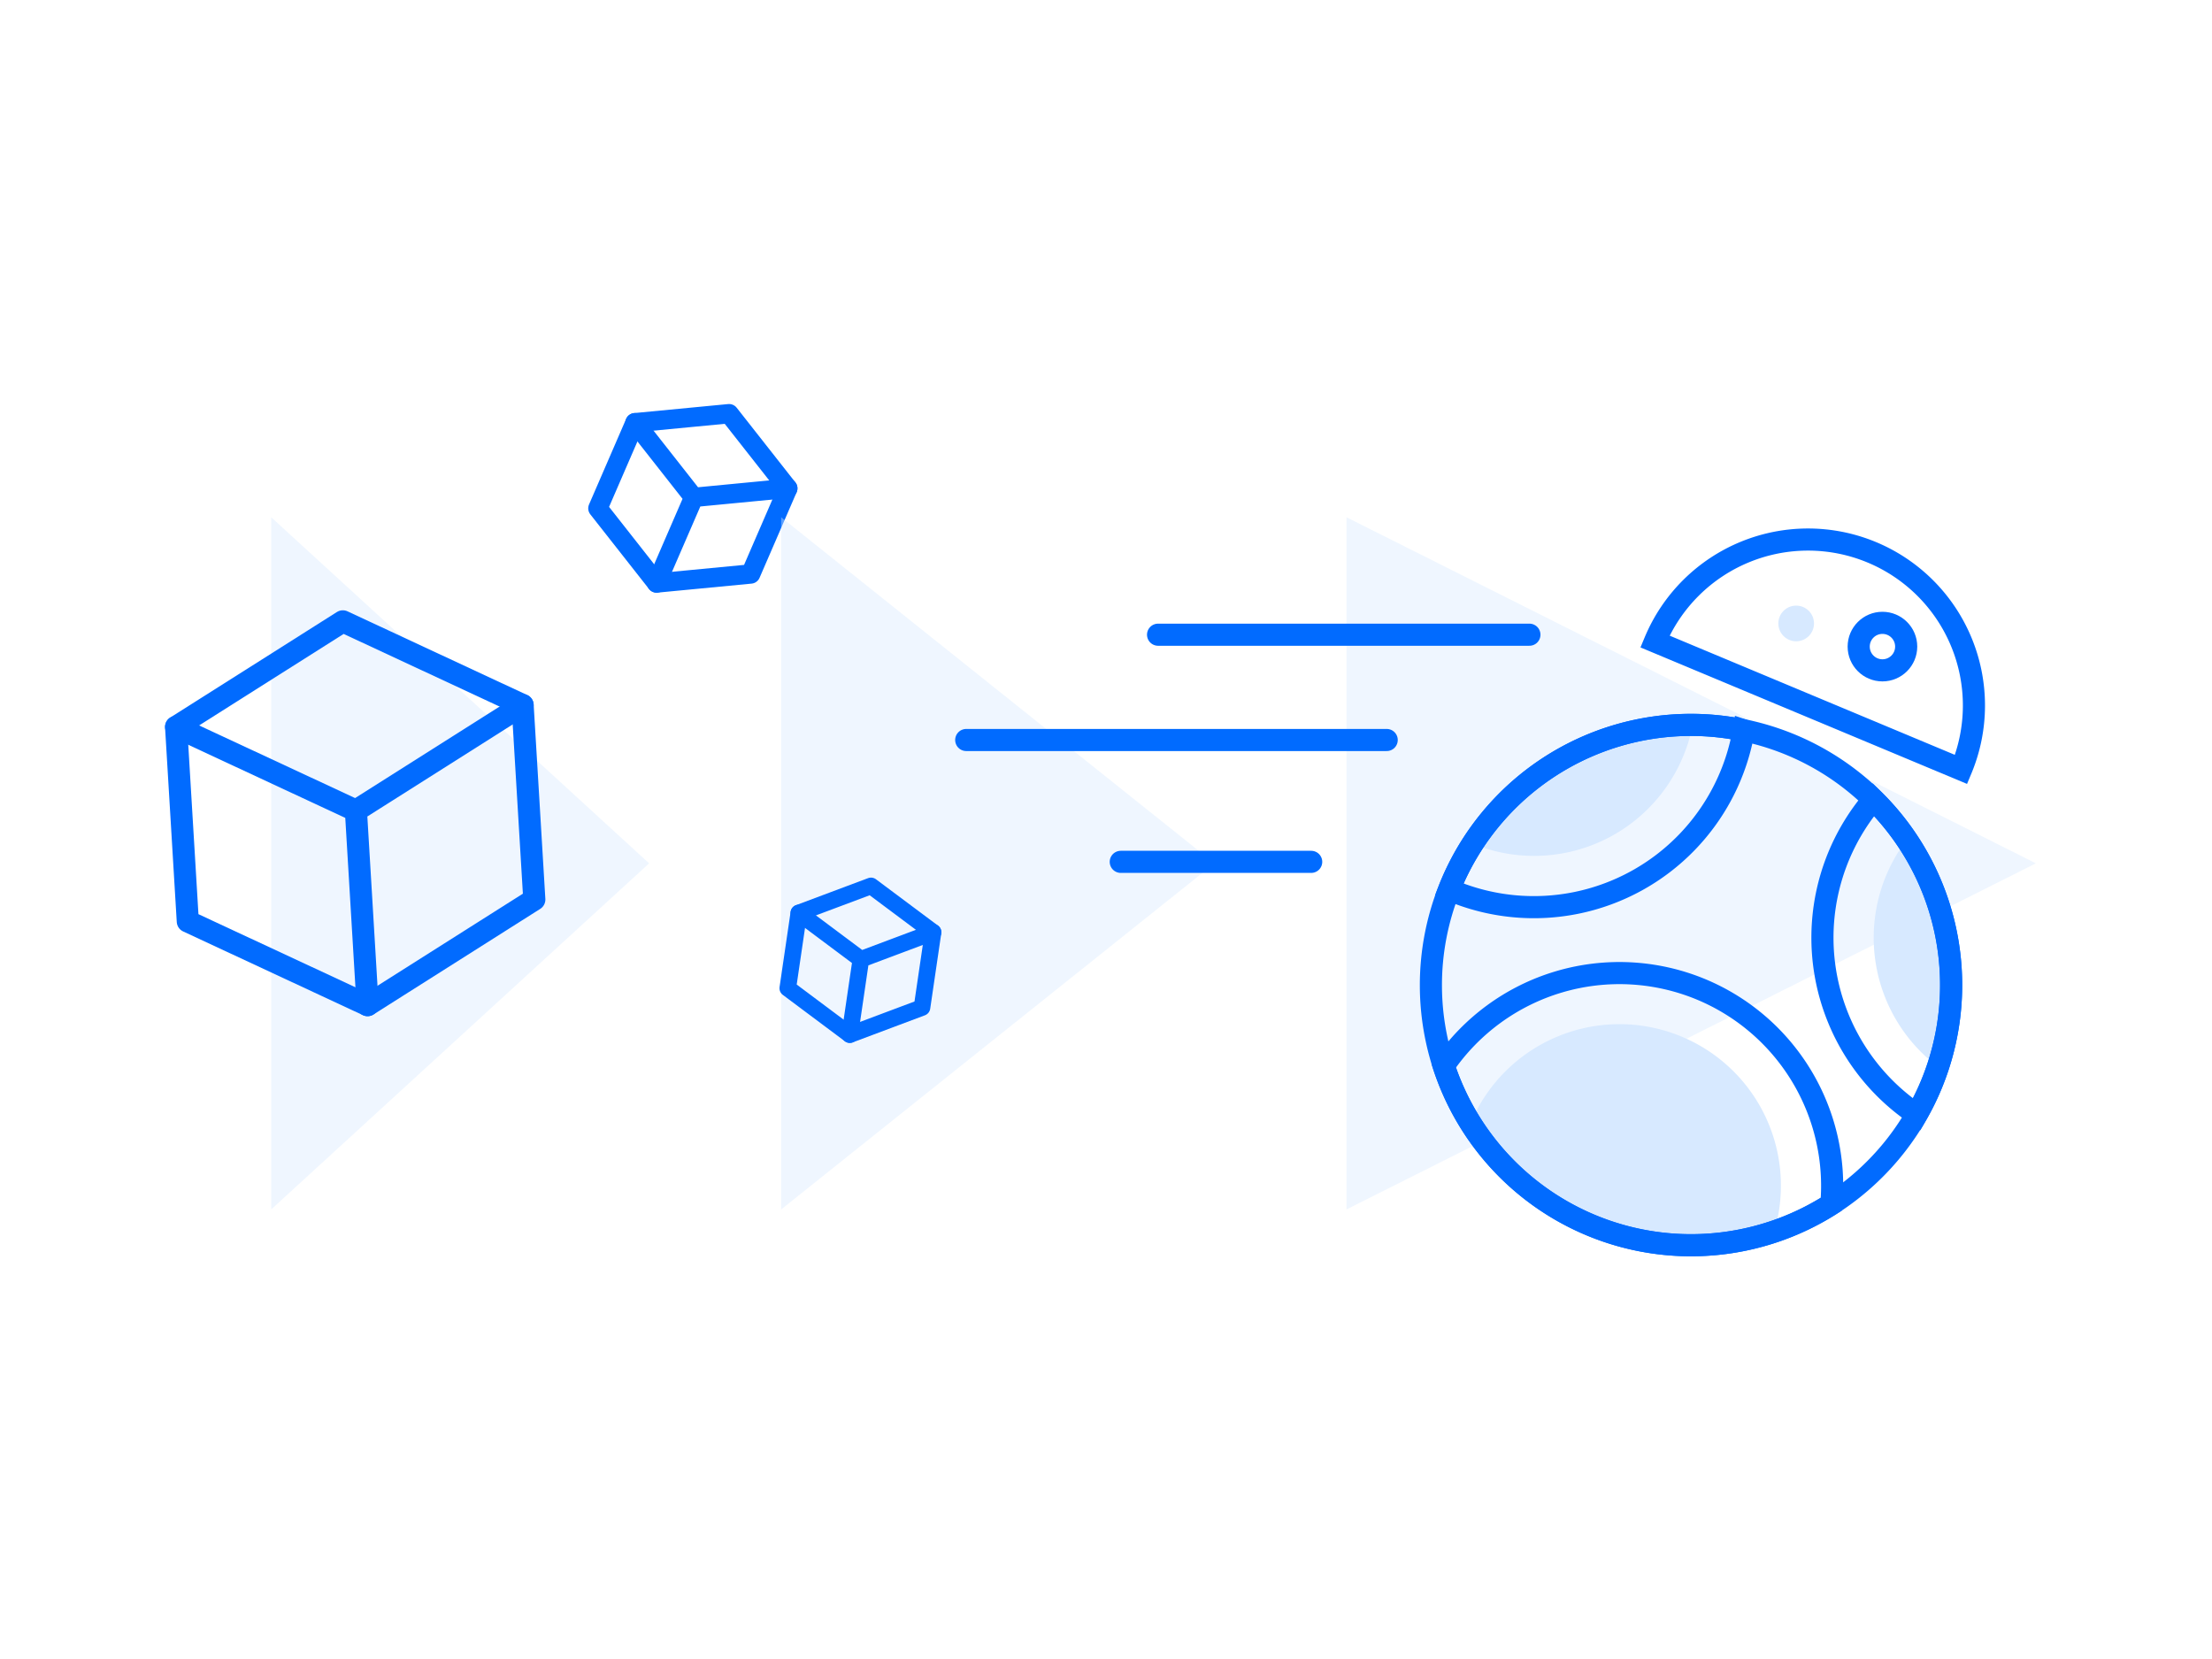 <svg xmlns="http://www.w3.org/2000/svg" viewBox="0 0 800 600"><defs><style>.cls-1{isolation:isolate;}.cls-2,.cls-5,.cls-6,.cls-7,.cls-8{fill:none;stroke:#016bff;}.cls-2,.cls-5,.cls-6,.cls-8{stroke-linecap:round;}.cls-2,.cls-5,.cls-6{stroke-linejoin:round;}.cls-2{stroke-width:7px;}.cls-3{opacity:0.4;mix-blend-mode:multiply;}.cls-4{fill:#d7e9ff;}.cls-5,.cls-7,.cls-8{stroke-width:8px;}.cls-6{stroke-width:6px;}.cls-7,.cls-8{stroke-miterlimit:10;}</style></defs><title>Robotics Illo</title><g class="cls-1"><g id="Layer_2" data-name="Layer 2"><polygon class="cls-2" points="284.91 176.62 263.68 149.62 229.66 152.88 216.24 183.85 237.47 210.85 271.49 207.59 284.91 176.62"/><polyline class="cls-2" points="229.66 152.88 250.89 179.89 284.91 176.62 250.89 179.89 237.47 210.85"/><g class="cls-3"><polygon class="cls-4" points="486.97 437.41 486.97 187.07 736.31 312.24 486.97 437.41"/><polygon class="cls-4" points="282.52 437.41 282.52 187.07 439.21 312.24 282.52 437.41"/><polygon class="cls-4" points="98.08 437.41 98.08 187.07 234.77 312.24 98.08 437.41"/></g><polygon class="cls-5" points="189.01 255 123.99 224.72 63.69 262.9 67.92 333.24 132.94 363.52 193.24 325.33 189.01 255"/><polyline class="cls-5" points="63.69 262.9 128.72 293.18 189.01 255 128.72 293.18 132.94 363.52"/><polygon class="cls-6" points="337.45 337.16 315.01 320.4 288.91 330.18 284.91 357.41 307.35 374.18 333.45 364.39 337.45 337.16"/><polyline class="cls-6" points="288.91 330.18 311.35 346.95 337.45 337.16 311.35 346.95 307.35 374.18"/><path class="cls-4" d="M641.68,445.41a94.08,94.08,0,0,1-109.83-39.18,58.39,58.39,0,0,1,109.83,39.18Z"/><path class="cls-4" d="M700.9,385.8a58.45,58.45,0,0,1-11.3-82.08A94.05,94.05,0,0,1,700.9,385.8Z"/><path class="cls-4" d="M608.68,273.69a58.37,58.37,0,0,1-76.07,31.46,94.2,94.2,0,0,1,79.55-42.95A57.57,57.57,0,0,1,608.68,273.69Z"/><path class="cls-7" d="M709.26,278.28A60,60,0,0,0,598.53,232Z"/><path class="cls-7" d="M698.36,392.59a94.3,94.3,0,0,1-36,42.91,94.84,94.84,0,0,1-20.66,9.91A94.07,94.07,0,0,1,524.1,321.69c.22-.57.45-1.14.69-1.7A94.07,94.07,0,0,1,700.9,385.8C700.14,388.08,699.3,390.34,698.36,392.59Z"/><path class="cls-7" d="M615.37,357.88a77,77,0,0,0-93.23,27.57,94.12,94.12,0,0,0,140.2,50.05A77,77,0,0,0,615.37,357.88Z"/><path class="cls-7" d="M630.66,264.16a93.12,93.12,0,0,0-18.5-2A94,94,0,0,0,524.79,320c-.24.56-.47,1.13-.69,1.7.34.16.68.3,1,.45a77,77,0,0,0,105.53-58Z"/><path class="cls-7" d="M700.9,385.8a94.17,94.17,0,0,0-23.38-96.63,77,77,0,0,0,15.67,113.89,92.58,92.58,0,0,0,5.17-10.47C699.3,390.34,700.14,388.08,700.9,385.8Z"/><circle class="cls-7" cx="680.81" cy="233.85" r="8.59"/><circle class="cls-4" cx="649.61" cy="225.48" r="6.45"/><line class="cls-8" x1="553.13" y1="229.55" x2="418.83" y2="229.55"/><line class="cls-8" x1="501.52" y1="267.63" x2="349.45" y2="267.63"/><line class="cls-8" x1="474.21" y1="311.7" x2="405.34" y2="311.7"/></g></g></svg>
